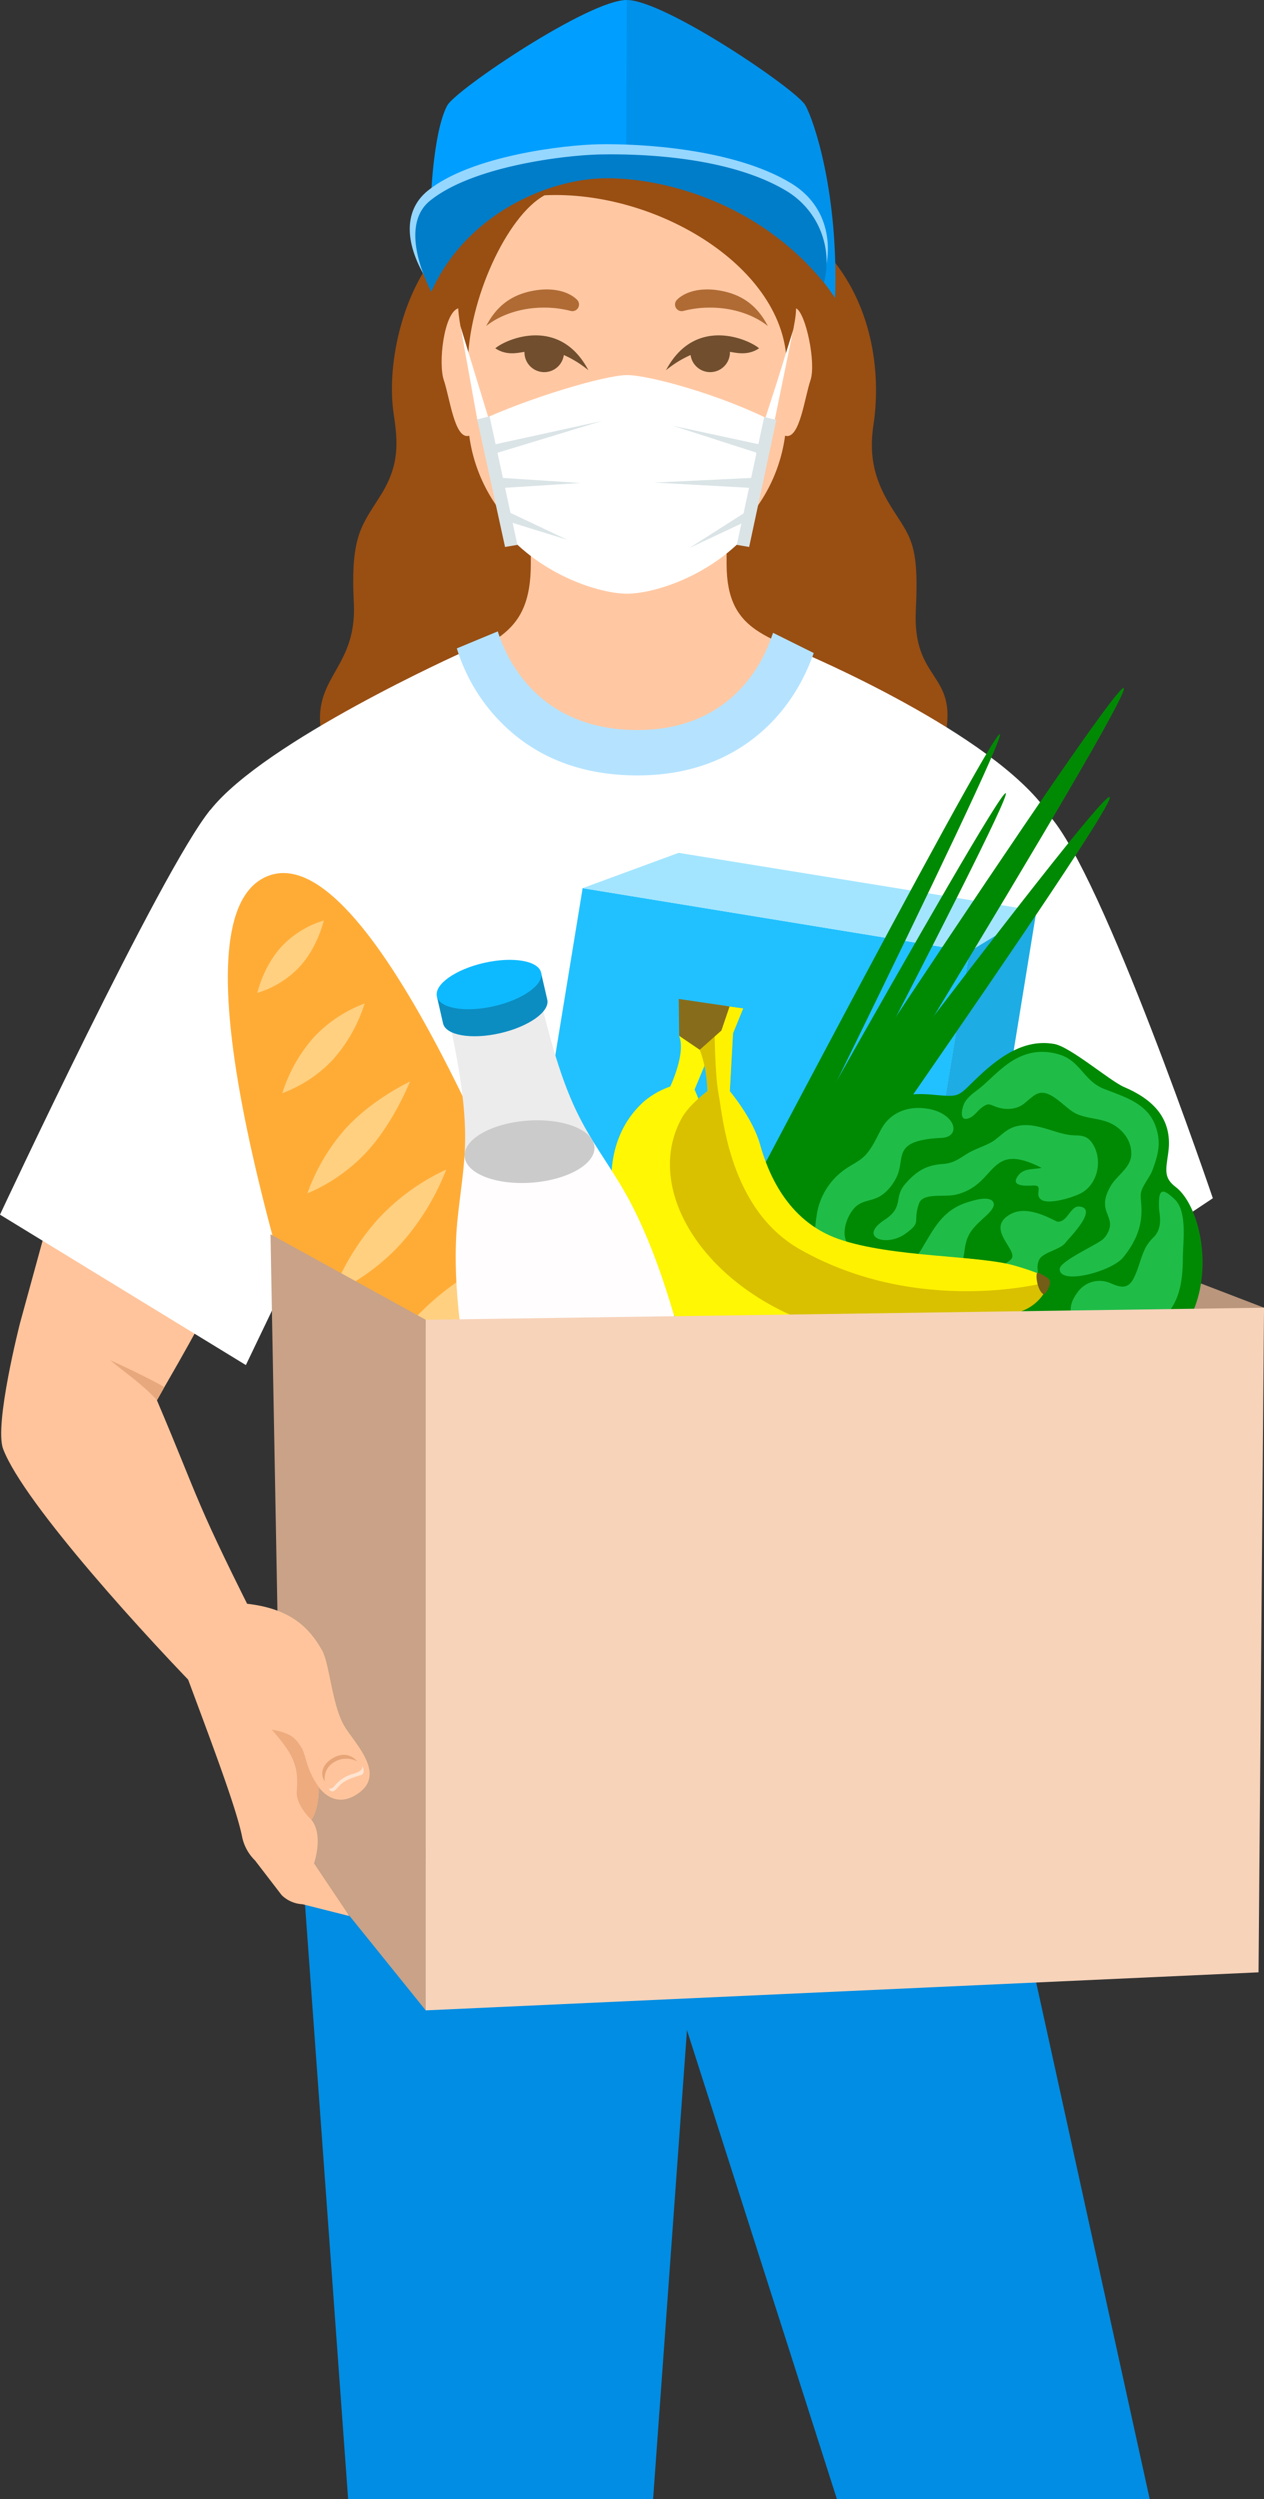<svg xmlns="http://www.w3.org/2000/svg" width="546.19" height="1080" viewBox="0 0 546.19 1080"><rect x="0" y="0" width="546.19" height="1080" fill="#333333" stroke="none"/><g id="Слой_2" data-name="Слой 2"><g id="war116_542021800"><g id="war116_542021800-2" data-name="war116_542021800"><path d="M521.93 837.07 546.2 565.12 492.84 544.62 501.11 813.71 521.93 837.07z" fill="#ba967c"/><path d="M128.76 781.03 150.43 1080H282.21L298.92 848.67 128.76 781.03z" fill="#008de3"/><path d="M443.91 839.24 496.81 1080H361.65L291.47 860.5 443.91 839.24z" fill="#008de3"/><g><path d="M115.11 709.6c-32-63.09-28-59.09-47.3-104.48C73.93 594 86.68 573.56 103.09 539c7.92-16.7-75.69-35.66-75.69-35.66L8.65 571.77s-11.26 44-7.29 54.41c9 23.69 63.59 83.29 88.7 108.67z" fill="#ffc49c"/><path d="M47.52 587.76c6.11 5.08 14.57 10.85 20.29 17.36 2.49-4.31 3.2-5.69 3.2-5.69S64.48 595.45 47.52 587.76z" fill="#e8a87d"/></g><path d="M90.86 350C69.56 376.07.0 524.91.0 524.91l106.24 65 16.77-35z" fill="#fff"/><g><path d="M194 207.1c10.18 57.32 32.1 119.66 77.6 119.66 44.69.0 71.26-60.34 83.76-119.66z" fill="#994e12"/><path d="M360.84 130.05c0-51.24-33.25-95.14-88.32-95.14-22.7.0-48.17 5.1-56.32 23.66-33.49 13-30.93 50.37-29.39 80.45.91 17.62 2.58 42.33 7.16 68.08H355.33C361.27 178.87 360.84 151.2 360.84 130.05z" fill="#994e12"/></g><path d="M186.94 111.77c-13.8 18.15-19.84 47-16.83 67.06 1.82 12.06 2.6 21.88-5.32 34.72-8.29 13.41-13.4 17.37-11.9 46.94 1.58 31.16-21.83 32.34-12.36 63.11 9.17 29.83 56.8 46 85.23 43.71-18.93-24.4-4.35-50.85-2.59-69.15 1.25-13 0-23.67-4.14-34.91S207.38 241.4 208 230.16c1.05-12.62-5.45-17.31-7.55-33.74-7.69-8.29-10.58-37.84-8.48-45.46S186.94 111.77 186.94 111.77z" fill="#994e12"/><path d="M358.93 111.11c19.07 22.75 21.55 52.16 18.54 72.19-1.81 12.06-.56 22.54 7.37 35.37 8.28 13.42 12.41 15.21 10.91 44.78-1.58 31.16 17.95 26.82 12.82 54-5.78 30.66-64.65 52.13-93.08 49.82 18.93-24.4 9.31-50.66 7.55-68.95-1.26-13 0-23.67 4.14-34.91s6.69-22 6.1-33.29c-1-12.62 5.45-17.31 7.55-33.74 7.69-8.29 10.58-37.84 8.48-45.46S358.93 111.11 358.93 111.11z" fill="#994e12"/><g><path d="M406.9 314.07l-48.74-26.55c-24.36-13-44.19-12.8-44.19-43.77V216.84h-84.6v26.91c0 31-16.54 32.46-39.15 46.12l-62 35.08s-20 39.4 5 103.43c34.49 88.46 228.68 87.59 263.17-.86C421.3 363.48 406.9 314.07 406.9 314.07z" fill="#ffc8a3"/><g><g><g><path d="M271 67.1A68.85 68.85.0 0 0 202.17 136v43.2a68.67 68.67.0 0 0 19.53 48C234.21 240 251.68 255 271 255s36.81-15 49.32-27.86a68.63 68.63.0 0 0 19.53-48V136A68.85 68.85.0 0 0 271 67.1z" fill="#ffc8a3"/><g><path d="M270.55 210.22c-9 0-18.14-.84-25.81-3.51a1.72 1.72.0 0 0-2.1 2.21c3.85 12.87 14.89 22.17 27.91 22.17s24.23-9.44 28-22.47a1.64 1.64.0 0 0-2-2.1A87.16 87.16.0 0 1 270.55 210.22z" fill="#a8533b"/><path d="M247.21 207.48c.71 4.17 3.69 12.8 23.35 12.8s23.52-9.55 24-13.19a89.17 89.17.0 0 1-24 3.13C262.51 210.22 254.34 209.54 247.21 207.48z" fill="#fff"/><path d="M270.55 210.22c-8 0-16.21-.68-23.33-2.74a.59.59.0 0 0 0 .13.78.78.0 0 0 0 .14c.06.29.12.6.2.92a.09.09.0 0 1 0 .05c.09.35.2.71.33 1.09v.05c.13.37.28.74.46 1.13v0c4.39 2 11.28 3.42 22.16 3.42 11.21.0 18.41-1.73 23-4v0c.09-.18.18-.36.26-.54v-.07a10.69 10.69.0 0 0 .58-1.66v-.08l.09-.38a.5.5.0 0 0 0-.12c0-.11.0-.21.06-.31s0-.08.0-.12a.13.13.0 0 1 0-.06A89.17 89.17.0 0 1 270.55 210.22z" fill="#b0b0b0"/></g><path d="M235.09 132.93a45.83 45.83.0 0 1 11.49 1.44 2.88 2.88.0 0 0 2.72-4.88c-3.37-3.32-9.71-5.23-17.51-4.08-9.92 1.47-16.91 6.21-21.71 15.48C216.26 136 225.18 132.93 235.09 132.93z" fill="#b06b35"/><path d="M306.79 132.93a45.75 45.75.0 0 0-11.48 1.44 2.88 2.88.0 0 1-2.72-4.88c3.36-3.32 9.7-5.23 17.5-4.08 9.93 1.47 16.91 6.21 21.71 15.48C325.63 136 316.71 132.93 306.79 132.93z" fill="#b06b35"/></g><path d="M254.26 160a45.93 45.93.0 0 0-10.63-6.58 8.54 8.54.0 0 1-17-1.37c-2.78.41-7.76 1.76-12.6-1.54C218.7 146.53 241.79 136.44 254.26 160z" fill="#704e2e"/><path d="M287.78 160a45.93 45.93.0 0 1 10.63-6.58 8.54 8.54.0 0 0 17-1.37c2.78.41 7.76 1.76 12.6-1.54C323.34 146.53 300.25 136.44 287.78 160z" fill="#704e2e"/></g><path d="M339.93 157.86c-.08-42.06-56.16-75.81-104.6-73.47-16.21 8.8-33 45.12-33.16 73.16-19.46-92.39 34.89-97.63 67.25-97.63S362.91 66.5 339.93 157.86z" fill="#994e12"/></g></g><path d="M524.08 517.81s-47.5-140.16-70.81-165.54c-.09-.31-.19-.61-.28-.88-23.58-34.5-106.19-69.31-106.19-69.31-18.09 26.44-39.57 38.74-74 38.74s-55.17-12.33-73.26-38.77c0 0-85.19 38.2-108.66 68-4.78 6.06-13.41 46.33-13.41 46.33l45.16 186.86 4.54 207.61s104.6 22 143.18 22.68c38.58-.69 134.09-163.89 134.09-163.89l17.94-92.07L432 579.21z" fill="#fff"/><g><path d="M266.16 635.89c55.43 154.25-46.07 198.79-101.5 44.54S76.86 395.6 115.05 378.85 210.73 481.63 266.16 635.89z" fill="#ffac37"/><path d="M139.91 397.79s-2.53 11.37-10.46 20a41.52 41.52.0 0 1-18.26 11.29s2.53-11.38 10.46-20A41.61 41.61.0 0 1 139.91 397.79z" fill="#ffd080"/><path d="M157.55 433.67A66.4 66.4.0 0 1 144 457.75a57.3 57.3.0 0 1-22 14.65 66.4 66.4.0 0 1 13.56-24.09A57.34 57.34.0 0 1 157.55 433.67z" fill="#ffd080"/><path d="M177.14 467.41s-6.91 17.55-18.6 30.29a74.56 74.56.0 0 1-25.71 18 85.5 85.5.0 0 1 16.65-28.15C161.17 474.81 177.14 467.41 177.14 467.41z" fill="#ffd080"/><path d="M192.82 505.43a105.61 105.61.0 0 1-19.74 32.22A93.06 93.06.0 0 1 143.65 559a105.73 105.73.0 0 1 19.74-32.22A93.06 93.06.0 0 1 192.82 505.43z" fill="#ffd080"/><path d="M212 545.47a126.94 126.94.0 0 1-22.83 36.29A112.52 112.52.0 0 1 156 606.48a126.8 126.8.0 0 1 22.83-36.29A112.52 112.52.0 0 1 212 545.47z" fill="#ffd080"/></g><path d="M183.96 868.77V570.33L116.89 533.39 121.63 791.45 183.96 868.77z" fill="#c9a287"/><g><path d="M71.92 699.67c8.43 25.29 29.19 76.48 32.68 94a19.88 19.88.0 0 0 5.58 10.29l11.52 15a13.81 13.81.0 0 0 9 3.94L150.94 828l-15.25-22.75s4.25-12.17-1.13-18.85c3.55-5.13 3.15-14.2 3.15-14.2s6.8 10.66 17.7 2.35c11.5-8.77-3.14-22.07-7.1-29.52-4.93-9.27-5.95-26.23-9.2-31.95-5.69-10-14.07-18.54-34.65-20.25l-8.82-.48z" fill="#ffc49c"/><path d="M140.36 769.86c-2.37-3.55-.75-7.43 3-9.8 3.94-2.52 7.92-2.38 11.08 1.17a10 10 0 0 0-10.29.41A8.13 8.13.0 0 0 140.36 769.86z" fill="#e6a477"/><path d="M156.27 763.08c1 .74 1.38 3.56-.27 4-5.13 1.54-7.71 2.55-10.12 5.45s-3.45 1.13-3.8.29c.58.14 1.26.34 2.44-1a15.73 15.73.0 0 1 8.46-5.37C157.78 765 156.27 763.08 156.27 763.08z" fill="#ffe4d1"/><path d="M137.72 772.23c-5.65-7.86-5.47-14.11-7.58-17.23s-3.38-5.89-12.65-7.56c8.18 9.66 11.83 14.69 10.75 26.43-.59 6.33 6.34 12.53 6.34 12.53C138.13 781.27 137.72 772.23 137.72 772.23z" fill="#edab7e"/></g><g><path d="M230.63 395.87H4e2V643.6H230.63z" transform="translate(88.07 -44.1) rotate(9.29)" fill="#21c1ff"/><path d="M447.86 393.6 293.23 368.55 251.75 383.82 418.9 411.17 447.86 393.6z" fill="#a3e5ff"/><path d="M418.9 411.17 447.86 393.6 413.05 607.4 387.37 602.93 418.9 411.17z" fill="#1dace3"/></g><g><path d="M317.06 580.36c-4.81 7.57-12.29 11.43-16.7 8.63s-4.1-11.21.71-18.78 180.1-275.7 184.52-272.89S321.86 572.79 317.06 580.36z" fill="#008a04"/><path d="M304 602.55c-5 6.87-12.46 10-16.69 6.89s-3.63-11.13 1.36-18 186.6-250.12 190.83-247S309 595.67 304 602.55z" fill="#008a04"/><path d="M292.47 620.65c-4 7.47-10.2 12-13.74 10.05s-3.14-9.53.9-17S431 340.85 434.59 342.77 296.52 613.17 292.47 620.65z" fill="#008a04"/><path d="M296.77 598.52c-3.86 7.56-9.9 12.22-13.49 10.38s-3.37-9.45.49-17S428.46 315.42 432.05 317.25 300.63 591 296.77 598.52z" fill="#008a04"/></g><g><path d="M367.76 590c6 6.52 19.31 20.16 39.48 18.41 25.75-2.23 21.26-21.36 30-19.53 6.75 1.41 19.38 5.29 41.5 2.92 52.12-5.57 45.32-66.75 29.2-78.92-5.27-4-4.08-7.59-3.09-14.95 2-15-7.28-23.14-19.12-28.18-6-2.55-23.2-17.36-30.15-18.6-14.89-2.66-26.82 8.11-36.7 17.91-4.59 4.55-5.64 4.82-12.23 4.32-8.06-.62-21.48-3.11-29.78 10.24-14.18 22.78-29.34 18.67-28.23 49 .21 5.92-2.56 13.76 1.32 18.46 4.66 5.66 12.36 7 11.77 14.29C360.92 575.34 358.19 579.85 367.76 590z" fill="#008a04"/><path d="M400.66 553.1c2.63-3.5 6-1.23 9.08-2.26 4.08-1.38 6.48-5.56 6.93-9.54.83-7.38 2.69-9.7 8.13-14.74 1.32-1.22 5.42-4.54 4.52-6.79-1.37-3.44-9-.93-11.27-.21-11 3.46-14.61 11.6-20 20.5-5.14 8.45-16.45 17-5.53 26 9 7.45 16.57 5.85 26.17 1.11 2.87-1.41 5.78-3.18 8.92-3.9 3.59-.82 7.35.91 10.76-.27 17.18-5.93 7.44-11.92 10.67-18.61 1.62-3.35 9.34-4.32 11.45-7.48.82-1.21 14.51-14.66 5.93-15.52-3.89-.39-5 6.7-9.36 6.57-1.05.0-12.26-7.55-20.14-3.41-12 6.29 3.8 15.95-.07 19.71-4.56 4.42-12.9 3.9-18.36 7.34-2.74 1.73-4.75 4.23-7.79 5.5C407.85 558.31 397.14 557.78 400.66 553.1z" fill="#1fbd48"/><path d="M418.08 498.47c-3.66 2.24-6 4.24-10.61 4.54-7 .46-11.4 2.9-16.41 8.74s-.27 9.82-8.85 15.42c-11.67 7.63.85 11.87 9 6 7.49-5.41 2.95-4.77 5.92-13.11 1.68-4.74 10.81-2.66 15.68-3.75 18.44-4.14 13.7-23.67 37.3-11.63-3.13.73-7.45.09-9.79 2.91-4.41 5.29 2.9 4.88 6.11 4.72 4.89-.24.17 4 3.63 6.2 3.3 2.1 13.3-1 16.65-2.67 7.34-3.64 9.73-13.6 6-20.58-2.25-4.24-4.73-4.58-8.46-4.62-6.93-.07-15.21-5.31-23.06-4.31-5.3.67-7.4 3.28-11 6.09C426.87 495 421.81 496.16 418.08 498.47z" fill="#1fbd48"/><path d="M369.57 586.59c3.55 4.57 8.95 5 14.3 5.65 6.73.77 15.28 3 21.05-1.75 7.27-6-4.41-5.87-8.44-7.49a38.32 38.32.0 0 1-7.65-4 27.32 27.32.0 0 1-5.59-5.36c-3.06-3.88-2.11-8.69-2.65-13.43-.71-6.23-2.42-11.39-6.67-16.15-2.19-2.44-4.91-3.79-7-5.89-4.34-4.28-.76-13.94 3.4-17.17 2.53-2 5.77-2.14 8.61-3.38 4.61-2 8.09-7.25 9.25-10.83 2.46-7.52-1.65-14.09 18.65-15.06 8.38-.4 6.35-9.81-4.52-12.31-8.79-2-17.37.81-21.53 8.57-2 3.69-3.73 7.71-6.53 10.88-2.43 2.74-5.63 4.1-8.6 6.11a29.3 29.3.0 0 0-12.71 19.93c-.92 6-1.72 12.94 1.26 18.47s9.59 7.53 13.55 12.28c3.68 4.41 1.66 6.5-.39 10.46C364 572.43 365.28 581.06 369.57 586.59z" fill="#1fbd48"/><path d="M418.53 483.28c2.45-.85 3.82-3.27 5.82-4.74 3-2.21 3.4-1.11 6.49-.08 3.81 1.27 8.25 1 11.4-1.33 1.82-1.32 4.44-4.16 6.75-4.74 5.52-1.38 11.33 6.73 16.11 8.91 4.53 2.06 9.23 1.91 13.73 3.65 5.7 2.21 10.38 7.74 10 14.19-.36 5.72-6.36 8.86-9 13.58-1.73 3.11-2.89 6.16-2.06 9.68.67 2.82 2.34 4.9 1.77 8a10.35 10.35.0 0 1-2.68 4.89c-1.9 2.17-18.74 9.56-18.93 13-.4 7.23 22.32 1.28 27.37-4.87 10.78-13.13 7.39-23 7.61-27.11.18-3.47 3.86-7.32 5.06-10.59 2.42-6.61 3.93-11.73 1.43-18.88-3.55-10.15-13.49-12.78-22.52-16.36-8.47-3.36-10.18-12.12-19.12-14.77a24.72 24.72.0 0 0-10.9-.9c-9.61 1.62-15.29 8.19-22.16 14.32-2.69 2.39-6.1 4.18-7.9 7.44C415.89 478.2 414 484.84 418.53 483.28z" fill="#1fbd48"/><path d="M507.48 518.15c-5.58-5.18-6.93-4.16-6.65 4 .07 2.12 1.94 8.28-2.38 12.58a18.92 18.92.0 0 0-3.28 4.15c-2.27 4.36-2.75 8-4.87 12.67-2.57 5.68-5.68 5-10.24 3.06a11.66 11.66.0 0 0-14.54 4c-3 4.14-3 6.32-2.89 10.65A6.52 6.52.0 0 1 461 574.4c-2.45 2.38-2.89.7-5.47-.87-3.87-2.36-8.35-2.27-12.75-2-1.4.08-3.79.79-5.17.39-1.69-.5-2-2.07-3.33-2.68-3.94-1.78-10.36.0-13.86 1.81-8.35 4.38-6 13.23-11.18 19.8-2.59 3.27-6.18 5.77-9.34 8.45-3.4 2.89-4.58 5.67 1 6.08 7.95.57 16-5.1 21.3-10.39 2.57-2.56 5.84-7.48 9.09-9.34a7.76 7.76.0 0 1 2.68-.88c3.33-.78 6.32-1.13 9.63-2.21a6.13 6.13.0 0 1 3.1-.68c3.47.58 8.26 10.21 13.34 10.24 13.61.08 11-14.71 15.47-22.69 11.07 10.77 26.25 4.71 31.95-6.29 3.08-5.93 3.63-12.92 3.67-19.57C511.15 536.58 513.18 523.43 507.48 518.15z" fill="#1fbd48"/></g><g><path d="M309.13 435.07l6.26 2.37-.17 7.47-5.69 3.39-9.4 22.55s7.06 15.22 6.34 27-.26 34.91 18.72 49.92 56 25 67.88 35.71c3.93 3.62 8.47 7.73 10.68 9.72a1.83 1.83.0 0 1 .14 2.57h0a22 22 0 0 1-15.55 7.36c-17.92.71-57.11-.95-86.73-25.2-39.65-32.44-48.6-79.85-23-102.23a35.78 35.78.0 0 1 11-6.15s6.9-14.41 3.84-21.92c2.39-5 .86-15.51.86-15.51z" fill="#fff703"/><path d="M310.32 434.3l10.81 1.5-4.39 10.75-1.38 25s9 11.65 12.17 23 12 33.9 34.88 41.84S423.3 541.48 438 547.7c4.81 2.09 10.51 4 13.41 5 1 .33 2.29.53 1.88 1.53a19.28 19.28.0 0 1-10.56 11.85c-15.19 6.45-54.8 19.49-92.58 5.66-48.1-17.61-72.13-59.45-55.3-89 3.29-5.62 10.8-11.21 10.8-11.21s-.09-10.62-3.65-18.73-6.61-16.39-6.61-16.39z" fill="#d9c100"/><path d="M315.36 471.55l1.38-25 4.39-10.75-10.81-1.5-1.8.25c.32 13.5.42 30 2 38.26 1.86 9.58 4.54 49.69 35.13 67.08 51.69 29.38 107.84 14.26 107.78 13.83-.3-2.45-10.62-5.52-15.1-6.82-15.33-4.45-53-3.48-75.84-11.42s-30.89-29.62-34.09-41S315.36 471.55 315.36 471.55z" fill="#fff200"/><path d="M293.48 447.64 302.36 453.66 311.73 445.34 315.27 434.92 293.3 431.69 293.48 447.64z" fill="#876d1b"/><path d="M453.62 555a2.65 2.65.0 0 0-1-2.8 22.73 22.73.0 0 0-4.12-2.24c-1.25-.46-.58 7.5 2.38 9.34C452.18 558.92 453.22 556.6 453.62 555z" fill="#735d17"/></g><g><path d="M256.14 493c-1.2-2-2.37-3.93-3.52-6-6.79-12.22-12.82-27.55-20.31-60.42L212.13 429l-19.23 6.6c7.49 32.87 8.69 49.3 7.86 63.26z" fill="#edecec"/><path d="M236.49 432c1.18 5.17-8 11.66-20.39 14.5s-23.47.93-24.65-4.24l-2.6-11.4 45-10.26z" fill="#0b8dc2"/><ellipse cx="211.32" cy="425.46" rx="23.1" ry="9.6" transform="translate(-89.21 57.55) rotate(-12.83)" fill="#0ebaff"/><path d="M200.76 498.86c-.56 9.35-2 17.59-3.14 28.93-5.35 54.52 21.53 133.52 21.53 133.52l45.07-3.6 42.19-16.27s-10-82.85-38.42-129.67c-4.42-7.29-8.28-12.93-11.85-18.73z" fill="#fffdfe"/><ellipse cx="228.83" cy="497.67" rx="28.13" ry="13.43" transform="translate(-36.18 18.29) rotate(-4.24)" fill="#cccbcb"/></g><path d="M183.96 868.77 543.83 852.33 546.2 565.12 183.96 570.33V868.77z" fill="#f7d3ba"/><g><path d="M270.59 75.4c48 0 76.44 33.2 90.25 53.32 1.53-45-9-76.43-12.84-83.23S287.21.0 270.81.0L247.27 41.92z" fill="#0092eb"/><path d="M270.81.0c-16.41.0-73.53 38.58-77.48 45.49s-9.19 30.31-7 79.48c6.41-22.11 36.17-49.57 84.21-49.57z" fill="#009fff"/><g><path d="M341.9 79.23C317.1 64.12 276.27 62 258.73 62.35c-14.78.27-55.16 4.92-73.88 20.06-10.76 8.71-10.06 23.47.15 39.41 15-33.77 50.92-48.71 75.11-49.14 24.62-.43 69.86 9.5 96.32 44.88C360 103.63 356.52 88.13 341.9 79.23z" fill="#96d7ff"/><path d="M340.06 82.65c-24.74-15-63-16.23-80.5-15.91-14.75.26-55.05 4.89-73.74 20-10.74 8.67-6 26.38.54 39.37 15-33.62 50.43-48.64 74.57-49.06 24.57-.43 66.25 9.77 95.11 45.14A35.82 35.82.0 0 0 340.06 82.65z" fill="#007dc9"/></g></g><path d="M202.16 158.07c-1.41-9-3.87-18.34-4.16-24.84-6.17 2-8.73 23.7-6.2 31.12s4.57 25 10.49 24.05S203.2 164.66 202.16 158.07z" fill="#ffc8a3"/><path d="M339.23 157.86c1.9-9.05 4.58-17.55 4.78-24.63 4.18 2.07 8.73 23.7 6.2 31.12s-4.57 25-10.5 24.05S338.18 164.45 339.23 157.86z" fill="#ffc8a3"/><path d="M334.05 273.47l-.72 2c-4.26 12.29-18.6 40.78-59.53 40s-54.89-30.19-58.69-42.62L197.4 280.2A77.92 77.92.0 0 0 220.54 316c14 12.27 31.8 18.69 52.9 19.08S312.55 329.74 327 318c14.08-11.44 21.08-25.72 24.62-35.8z" fill="#b5e3ff"/><g><path d="M271 162.1c-9.8.0-43.33 10.14-64.08 19.92 3.8 13.76 7 29.14 10.05 46.46 17.38 20.71 42.77 28.08 54 28.08s36.66-7.37 54-28.08c3.08-17.32 5.44-32.49 9.24-46.24C312.81 171.06 280.76 162.1 271 162.1z" fill="#fff"/><path d="M206.37 182.01 198.94 140.86 206.38 165.27 211.33 181.41 206.37 182.01z" fill="#fff"/><path d="M334.65 182.03 342.75 142.54 335.74 165.11 330.44 181.52 334.65 182.03z" fill="#fff"/><path d="M260.09 181.92 213.26 192.17 214.38 195.85 260.09 181.92z" fill="#dae4e6"/><path d="M245.14 233.28 219.98 225.48 219.41 221.08 245.14 233.28z" fill="#dae4e6"/><path d="M250.85 208.73 216.9 210.88 216.34 206.48 250.85 208.73z" fill="#dae4e6"/><path d="M223.58 235.46 218.24 236.37 206.2 181.25 211.55 179.89 223.58 235.46z" fill="#dae4e6"/><path d="M290.81 184 328.7 192.17 327.58 195.85 290.81 184z" fill="#dae4e6"/><path d="M297.75 236.89 321.98 225.48 322.55 221.08 297.75 236.89z" fill="#dae4e6"/><path d="M282.86 208.55 325.06 210.88 325.62 206.48 282.86 208.55z" fill="#dae4e6"/><path d="M318.38 235.46 323.72 236.37 335.46 181.47 330.22 180.19 318.38 235.46z" fill="#dae4e6"/></g></g></g></g></svg>